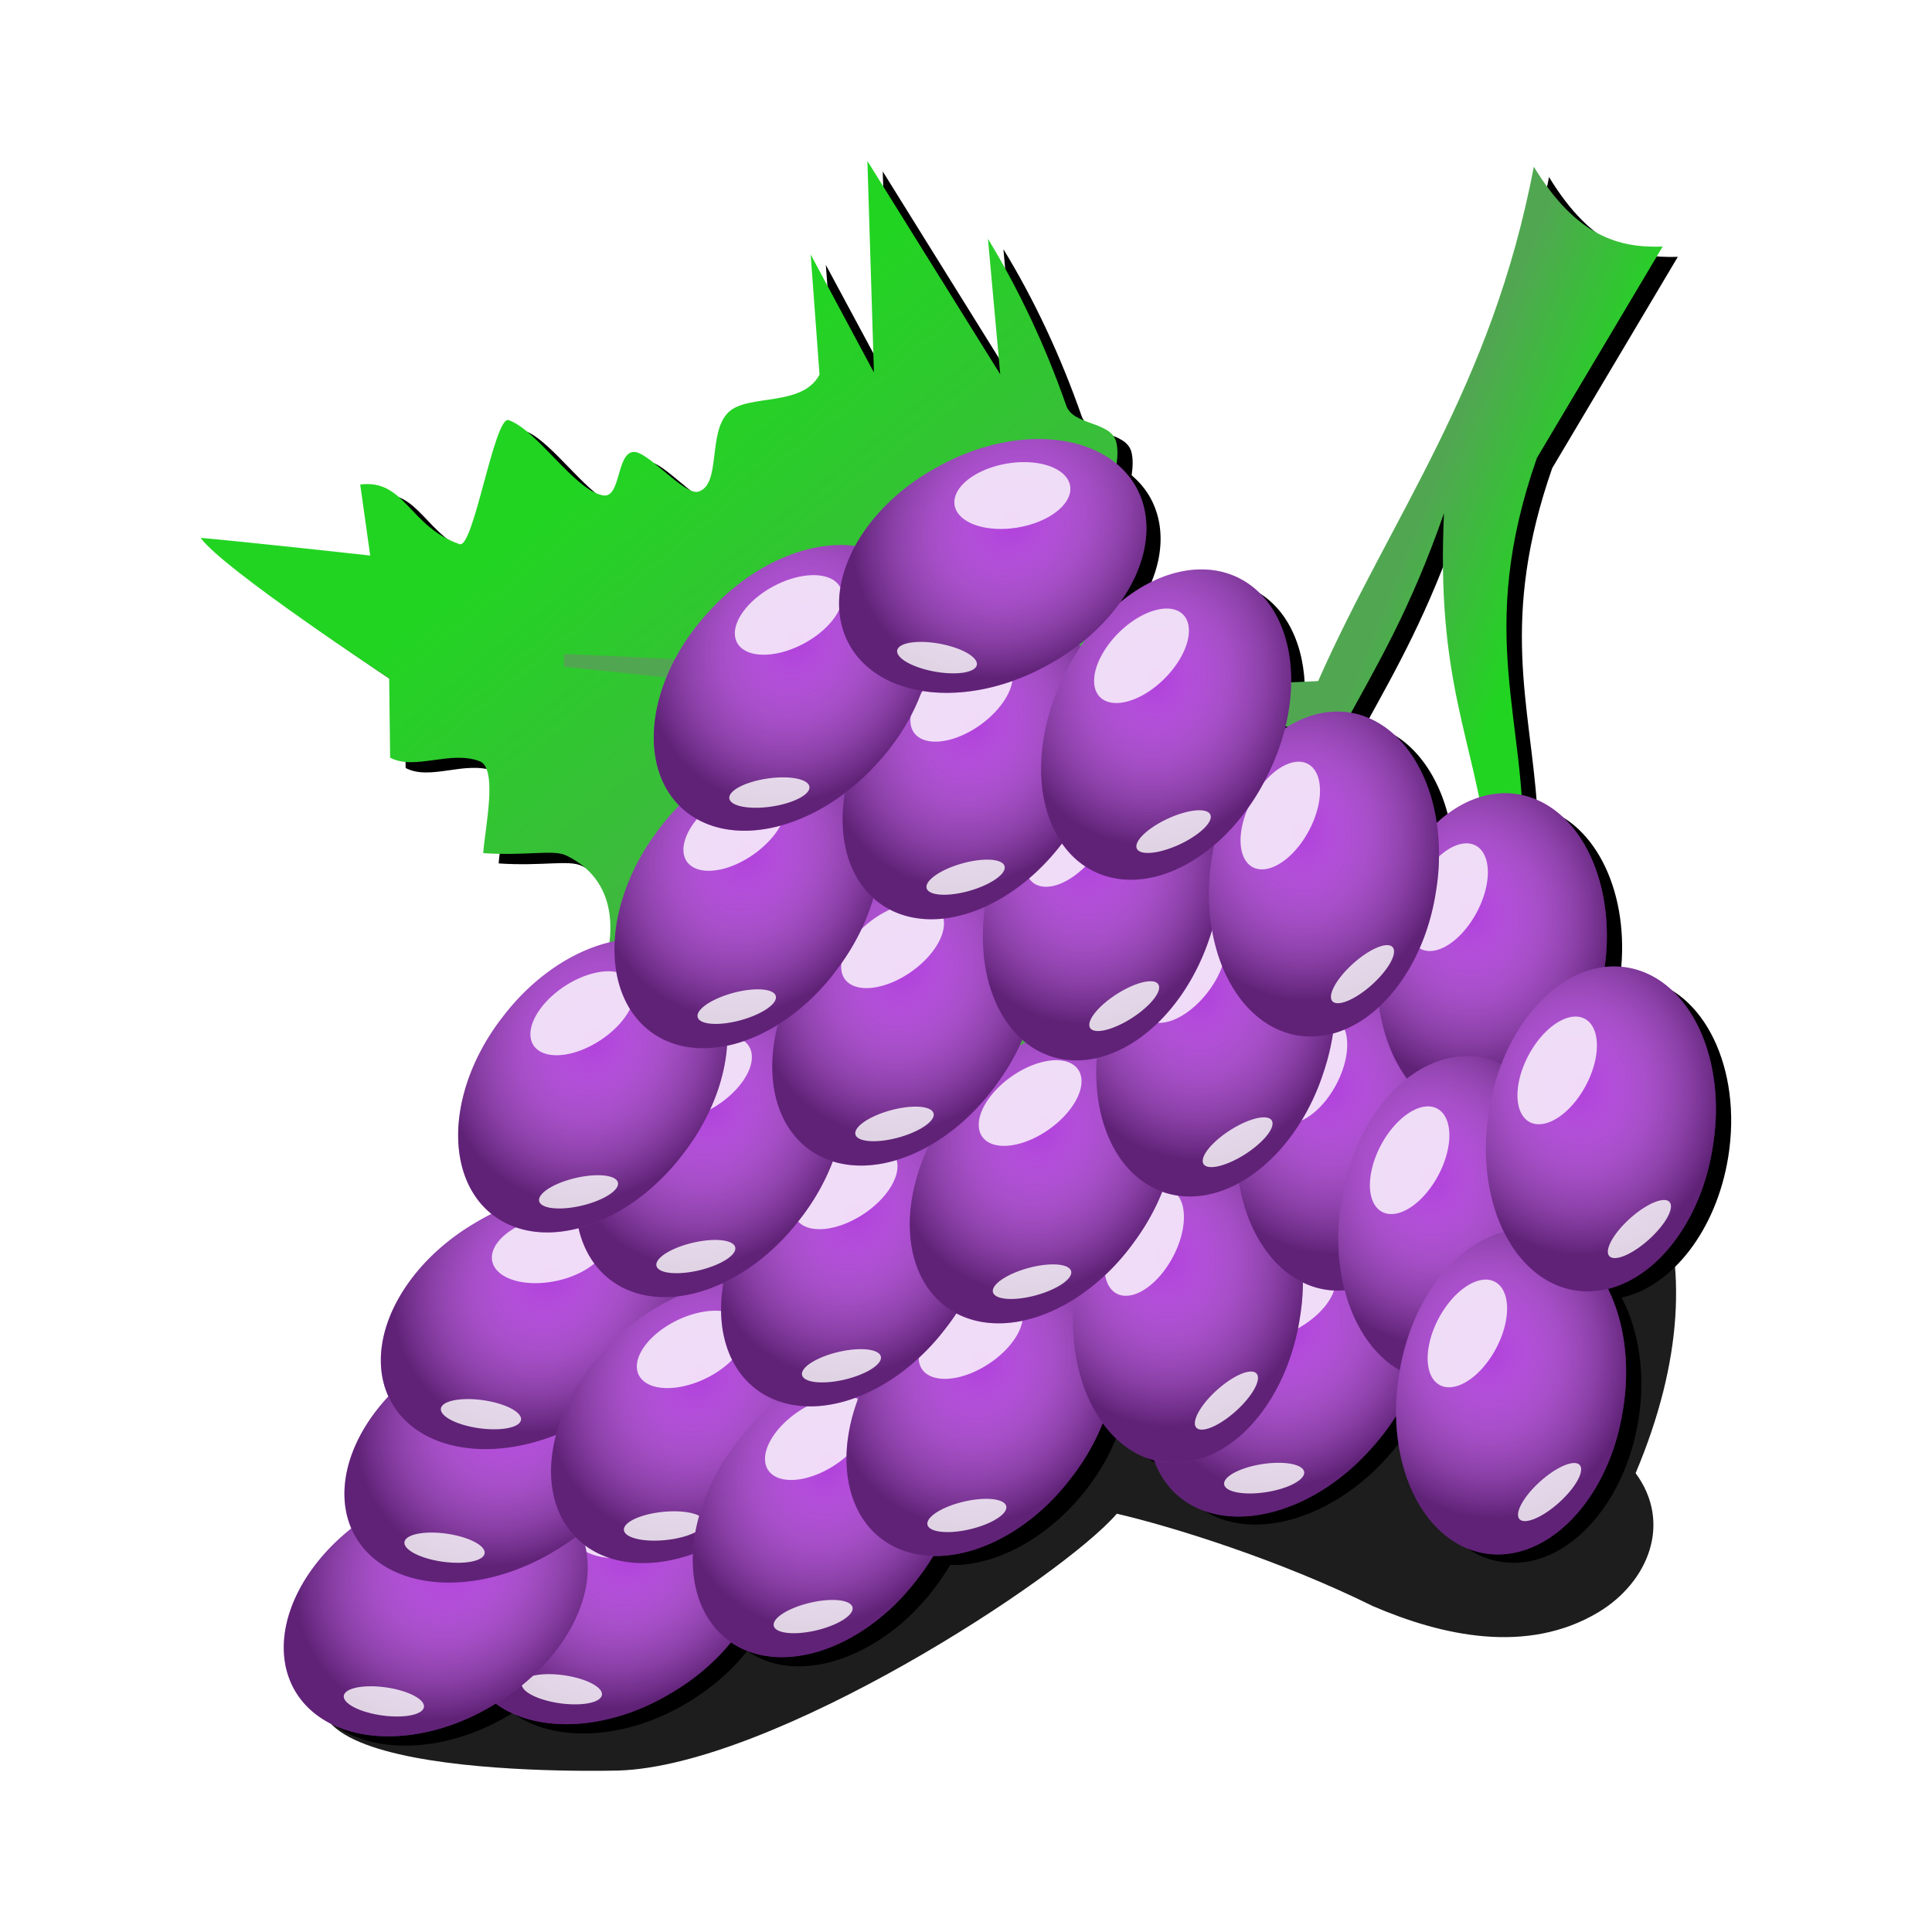 <svg:svg xmlns:dc="http://purl.org/dc/elements/1.1/" xmlns:ns1="http://www.w3.org/1999/xlink" xmlns:ns3="http://web.resource.org/cc/" xmlns:rdf="http://www.w3.org/1999/02/22-rdf-syntax-ns#" xmlns:svg="http://www.w3.org/2000/svg" height="144.267" id="svg4807" version="1.0" viewBox="-8.294 -9.912 144.267 144.267" width="144.267">
  <svg:defs id="defs4809">
    <svg:linearGradient id="linearGradient9242">
      <svg:stop id="stop9244" offset="0" stop-color="#22d422" />
      <svg:stop id="stop9246" offset="1" stop-color="#51a751" />
    </svg:linearGradient>
    <svg:filter height="1.194" id="filter6883" width="1.265" x="-.132" y="-.097">
      <svg:feGaussianBlur id="feGaussianBlur6885" stdDeviation="0.271" />
    </svg:filter>
    <svg:filter height="1.363" id="filter7922" width="1.43" x="-.215" y="-.182">
      <svg:feGaussianBlur id="feGaussianBlur7924" stdDeviation="0.386" />
    </svg:filter>
    <svg:radialGradient cx="58.822" cy="66.35" gradientTransform="matrix(.316 1.438 -1.25 .275 121.07 -36.952)" gradientUnits="userSpaceOnUse" id="radialGradient7932" r="8.828">
      <svg:stop id="stop5790" offset="0" stop-color="#fff" stop-opacity="0" />
      <svg:stop id="stop5792" offset="1" stop-opacity=".456" />
    </svg:radialGradient>
    <svg:linearGradient gradientTransform="matrix(.958 0 0 .958 .28 .088)" gradientUnits="userSpaceOnUse" id="linearGradient9250" x1="32.173" x2="61.165" y1="30.773" y2="66.128" ns1:href="#linearGradient9242" />
    <svg:linearGradient gradientTransform="matrix(.958 0 0 .958 .28 .088)" gradientUnits="userSpaceOnUse" id="linearGradient9258" x1="117.61" x2="107.48" y1="20.057" y2="15.924" ns1:href="#linearGradient9242" />
    <svg:filter id="filter3693">
      <svg:feGaussianBlur id="feGaussianBlur3695" stdDeviation="1.204" />
    </svg:filter>
    <svg:filter height="1.238" id="filter5682" width="1.161" x="-.08" y="-.119">
      <svg:feGaussianBlur id="feGaussianBlur5684" stdDeviation="3.519" />
    </svg:filter>
  </svg:defs>
  <svg:g id="layer1">
    <svg:path d="m21.162 116.18c-16.947 11.7 13.615 11.49 18.061 11.39 12.058-0.35 34.61-15.05 38.877-20.02 4.276 0.99 12.634 3.58 19.954 7.2 5.416 2.33 12.036 3.8 17.586 0.48 3.91-2.36 5.76-6.97 2.9-10.84 7.43-17.638 1.01-29.778-11.68-36.501-8.134-6.214-24.222-16.39-34.479-12.038-29.178 5.726-26.065 36.892-51.219 60.329z" fill-opacity=".886" fill-rule="evenodd" filter="url(#filter5682)" id="path3697" transform="matrix(.958 0 0 .958 .28 .088)" />
    <svg:path d="m59.857 2.925l0.5 16.468-4.938-9.186 0.719 9.343c-1.344 2.553-5.626 1.485-7.125 2.938-1.645 1.596-0.53 5.62-2.313 6.187-1.079 0.344-3.947-3.151-5.062-3.093-1.362 0.07-0.979 3.648-2.375 3.406-2.213-0.384-5.146-5.114-7.375-5.875-1.101-0.376-2.723 10.033-3.812 9.656-3.925-1.356-4.276-5.102-7.75-4.656l0.781 5.562s-9.654-1.094-13.219-1.406c1.722 2.425 14.688 10.969 14.688 10.969l0.093 6.187c1.938 1.018 4.633-0.611 6.938 0.25 1.447 0.541 0.472 5.119 0.312 7.188 3.381 0.23 5.464-0.296 6.469 0.187 3.42 1.644 3.624 4.77 3.344 6.875-2.876 0.697-5.872 2.667-8.188 5.657-4.243 5.478-4.608 12.337-0.812 15.343-0.496 0.238-0.982 0.49-1.469 0.782-5.686 3.403-8.525 9.274-6.625 13.437-3.014 3.227-4.201 7.197-2.875 10.277-4.618 3.67-6.59 9.02-4.375 12.72 2.503 4.18 9.402 4.67 15.375 1.1 0.087-0.06 0.164-0.11 0.25-0.16 3.203 2.33 8.695 2.15 13.594-0.78 1.895-1.14 3.497-2.53 4.687-4.06 1.409 0.99 3.15 1.36 5 1.15 0.974-0.1 1.97-0.37 2.969-0.78 2.331-0.95 4.635-2.68 6.5-5.09 0.494-0.64 0.956-1.3 1.344-1.97 3.533 0.09 7.663-2.07 10.656-5.94 1.11-1.43 1.927-2.94 2.5-4.47 1.072 1.47 2.474 2.48 4.094 2.88 0.367 1.02 0.918 1.93 1.719 2.65 3.609 3.28 10.323 1.75 15-3.4 0.788-0.87 1.464-1.78 2.034-2.72 0.09 5.55 2.86 10.1 6.93 10.75 4.82 0.77 9.62-4.19 10.72-11.06 0.58-3.587 0.02-6.989-1.31-9.534 3.92-0.864 7.39-5.246 8.31-10.969 1.11-6.873-1.9-13.072-6.72-13.844-0.58-0.093-1.17-0.098-1.75-0.031 0.05-0.303 0.1-0.606 0.13-0.906 0.55-6.197-2.23-11.575-6.56-12.5-0.55-8.042-2.93-14.629 1.18-26.407l9.79-16.468c-3.35 0.115-6.69-0.735-10.04-6.219-3.28 17.229-11.02 27.045-16.808 40.094-0.73 0.04-1.479 0.064-2.219 0.093 0.015-3.642-1.4-6.736-4.094-8.062-2.732-1.345-6.125-0.559-9.031 1.75-0.097 0.077-0.186 0.17-0.281 0.25 2.188-2.997 2.83-6.418 1.375-9.094-0.377-0.692-0.879-1.275-1.469-1.781-0.005-0.004 0.005-0.027 0-0.031 0.096-0.687 0.108-1.311-0.031-1.813-0.444-1.599-3.336-1.24-3.875-2.781-1.639-4.682-3.692-9.062-6.094-13l0.937 10.562-10.343-16.624zm44.933 27.438c-0.51 10.997 1.44 15.833 2.75 22.25-1.06 0.333-2.06 0.919-3 1.719-0.1 0.093-0.2 0.213-0.31 0.312-0.67-4.519-3.21-8.027-6.717-8.625 2.432-4.409 4.847-8.669 7.277-15.656zm-12.464 16.625c0.178-0.001 0.352 0.001 0.531 0-0.205 0.12-0.426 0.236-0.625 0.375 0.033-0.126 0.064-0.249 0.094-0.375zm-43.532 43.25c-0.012 0.071-0.02 0.147-0.031 0.219-0.165 0.019-0.334 0.036-0.5 0.062 0.181-0.076 0.351-0.195 0.531-0.281z" filter="url(#filter3693)" id="path2335" transform="matrix(.958 0 0 .958 .28 .088)" />
    <svg:g id="g9199" transform="matrix(.71 .644 -.644 .71 106.99 -13.569)">
      <svg:path d="m67.783 68.729a8.828 12.611 0 1 1 -17.655 0 8.828 12.611 0 1 1 17.655 0z" fill="#b03fdb" id="path9201" transform="translate(.631 26.798)" />
      <svg:path d="m67.783 68.729a8.828 12.611 0 1 1 -17.655 0 8.828 12.611 0 1 1 17.655 0z" fill="url(#radialGradient7932)" id="path9203" transform="translate(.631 26.798)" />
      <svg:path d="m58.956 93.951a2.207 3.468 0 1 1 -4.414 0 2.207 3.468 0 1 1 4.414 0z" fill="#fff" fill-opacity=".801" filter="url(#filter6883)" id="path9205" transform="matrix(1.046 .472 -.463 1.23 39.638 -50.782)" />
      <svg:path d="m64.946 102.78a1.103 3.153 0 1 1 -2.207 0 1.103 3.153 0 1 1 2.207 0z" fill="#fff" fill-opacity=".801" filter="url(#filter7922)" id="path9207" transform="matrix(.778 .628 -.628 .778 78.662 -17.303)" />
    </svg:g>
    <svg:path d="m65.479 7.921c2.301 3.773 4.282 7.979 5.852 12.465 0.517 1.477 3.295 1.148 3.72 2.68 0.534 1.925-1.313 5.724-0.936 7.717 2.469 13.055 1.435 27.332-4.895 39.775-0.551 1.083 0.273 6.249-0.36 7.302-0.732 1.22-2.936-1.677-3.781-0.503-1.72 2.389-3.677 4.678-5.887 6.838l-0.897-8.127-7.298 9.73-1.152-9.272-6.174 0.526c1.224-4.698 1.516-8.513 1.114-11.648-0.278-2.17-5.813-4.009-7.683-4.204 0.379-1.962 0.507-5.489-3.122-7.234-0.963-0.463-2.953 0.048-6.193-0.172 0.154-1.983 1.109-6.351-0.277-6.869-2.209-0.825-4.815 0.717-6.672-0.258l-0.072-5.922s-12.427-8.17-14.077-10.493c3.416 0.298 12.66 1.319 12.66 1.319l-0.746-5.302c3.329-0.428 3.663 3.154 7.423 4.453 1.044 0.361 2.604-9.621 3.659-9.261 2.136 0.73 4.936 5.252 7.057 5.62 1.337 0.232 0.978-3.18 2.283-3.248 1.068-0.055 3.808 3.294 4.842 2.965 1.708-0.544 0.659-4.398 2.235-5.927 1.436-1.393 5.511-0.363 6.799-2.808l-0.662-8.974 4.725 8.811-0.488-15.79 9.92 15.929-0.917-10.118z" fill="url(#linearGradient9250)" fill-rule="evenodd" id="path8198" />
    <svg:path d="m106.24 2.541c-3.15 16.507-10.558 25.901-16.107 38.403-17.16 0.939-37.516-1.319-56.32-2.023v0.958c19.15 1.866 37.455 5.001 58.253 4.394 2.489-4.548 4.978-8.711 7.466-15.861-0.586 12.498 2.158 16.662 3.268 24.94l2.62 0.219c0.32-9.743-3.56-16.121 1.05-29.286l9.39-15.785c-3.21 0.11-6.41-0.705-9.62-5.959z" fill="url(#linearGradient9258)" fill-rule="evenodd" id="path9235" />
    <svg:g id="g7946" transform="matrix(.492 .822 -.822 .492 86.742 13.243)">
      <svg:path d="m67.783 68.729a8.828 12.611 0 1 1 -17.655 0 8.828 12.611 0 1 1 17.655 0z" fill="#b03fdb" id="path7948" transform="translate(.631 26.798)" />
      <svg:path d="m67.783 68.729a8.828 12.611 0 1 1 -17.655 0 8.828 12.611 0 1 1 17.655 0z" fill="url(#radialGradient7932)" id="path7950" transform="translate(.631 26.798)" />
      <svg:path d="m58.956 93.951a2.207 3.468 0 1 1 -4.414 0 2.207 3.468 0 1 1 4.414 0z" fill="#fff" fill-opacity=".801" filter="url(#filter6883)" id="path7952" transform="matrix(1.046 .472 -.463 1.23 39.638 -50.782)" />
      <svg:path d="m64.946 102.78a1.103 3.153 0 1 1 -2.207 0 1.103 3.153 0 1 1 2.207 0z" fill="#fff" fill-opacity=".801" filter="url(#filter7922)" id="path7954" transform="matrix(.778 .628 -.628 .778 78.662 -17.303)" />
    </svg:g>
    <svg:g id="g7926" transform="matrix(.492 .822 -.822 .492 73.452 14.149)">
      <svg:path d="m67.783 68.729a8.828 12.611 0 1 1 -17.655 0 8.828 12.611 0 1 1 17.655 0z" fill="#b03fdb" id="path4815" transform="translate(.631 26.798)" />
      <svg:path d="m67.783 68.729a8.828 12.611 0 1 1 -17.655 0 8.828 12.611 0 1 1 17.655 0z" fill="url(#radialGradient7932)" id="path5786" transform="translate(.631 26.798)" />
      <svg:path d="m58.956 93.951a2.207 3.468 0 1 1 -4.414 0 2.207 3.468 0 1 1 4.414 0z" fill="#fff" fill-opacity=".801" filter="url(#filter6883)" id="path5796" transform="matrix(1.046 .472 -.463 1.23 39.638 -50.782)" />
      <svg:path d="m64.946 102.78a1.103 3.153 0 1 1 -2.207 0 1.103 3.153 0 1 1 2.207 0z" fill="#fff" fill-opacity=".801" filter="url(#filter7922)" id="path6887" transform="matrix(.778 .628 -.628 .778 78.662 -17.303)" />
    </svg:g>
    <svg:g id="g7934" transform="matrix(.492 .822 -.822 .492 77.982 2.671)">
      <svg:path d="m67.783 68.729a8.828 12.611 0 1 1 -17.655 0 8.828 12.611 0 1 1 17.655 0z" fill="#b03fdb" id="path7936" transform="translate(.631 26.798)" />
      <svg:path d="m67.783 68.729a8.828 12.611 0 1 1 -17.655 0 8.828 12.611 0 1 1 17.655 0z" fill="url(#radialGradient7932)" id="path7938" transform="translate(.631 26.798)" />
      <svg:path d="m58.956 93.951a2.207 3.468 0 1 1 -4.414 0 2.207 3.468 0 1 1 4.414 0z" fill="#fff" fill-opacity=".801" filter="url(#filter6883)" id="path7940" transform="matrix(1.046 .472 -.463 1.23 39.638 -50.782)" />
      <svg:path d="m64.946 102.78a1.103 3.153 0 1 1 -2.207 0 1.103 3.153 0 1 1 2.207 0z" fill="#fff" fill-opacity=".801" filter="url(#filter7922)" id="path7942" transform="matrix(.778 .628 -.628 .778 78.662 -17.303)" />
    </svg:g>
    <svg:g id="g7958" transform="matrix(.492 .822 -.822 .492 80.701 -7.297)">
      <svg:path d="m67.783 68.729a8.828 12.611 0 1 1 -17.655 0 8.828 12.611 0 1 1 17.655 0z" fill="#b03fdb" id="path7960" transform="translate(.631 26.798)" />
      <svg:path d="m67.783 68.729a8.828 12.611 0 1 1 -17.655 0 8.828 12.611 0 1 1 17.655 0z" fill="url(#radialGradient7932)" id="path7962" transform="translate(.631 26.798)" />
      <svg:path d="m58.956 93.951a2.207 3.468 0 1 1 -4.414 0 2.207 3.468 0 1 1 4.414 0z" fill="#fff" fill-opacity=".801" filter="url(#filter6883)" id="path7964" transform="matrix(1.046 .472 -.463 1.23 39.638 -50.782)" />
      <svg:path d="m64.946 102.78a1.103 3.153 0 1 1 -2.207 0 1.103 3.153 0 1 1 2.207 0z" fill="#fff" fill-opacity=".801" filter="url(#filter7922)" id="path7966" transform="matrix(.778 .628 -.628 .778 78.662 -17.303)" />
    </svg:g>
    <svg:g id="g7970" transform="matrix(.674 .681 -.681 .674 68.285 -8.657)">
      <svg:path d="m67.783 68.729a8.828 12.611 0 1 1 -17.655 0 8.828 12.611 0 1 1 17.655 0z" fill="#b03fdb" id="path7972" transform="translate(.631 26.798)" />
      <svg:path d="m67.783 68.729a8.828 12.611 0 1 1 -17.655 0 8.828 12.611 0 1 1 17.655 0z" fill="url(#radialGradient7932)" id="path7974" transform="translate(.631 26.798)" />
      <svg:path d="m58.956 93.951a2.207 3.468 0 1 1 -4.414 0 2.207 3.468 0 1 1 4.414 0z" fill="#fff" fill-opacity=".801" filter="url(#filter6883)" id="path7976" transform="matrix(1.046 .472 -.463 1.23 39.638 -50.782)" />
      <svg:path d="m64.946 102.78a1.103 3.153 0 1 1 -2.207 0 1.103 3.153 0 1 1 2.207 0z" fill="#fff" fill-opacity=".801" filter="url(#filter7922)" id="path7978" transform="matrix(.778 .628 -.628 .778 78.662 -17.303)" />
    </svg:g>
    <svg:g id="g7982" transform="matrix(.757 .587 -.587 .757 64.456 -4.424)">
      <svg:path d="m67.783 68.729a8.828 12.611 0 1 1 -17.655 0 8.828 12.611 0 1 1 17.655 0z" fill="#b03fdb" id="path7984" transform="translate(.631 26.798)" />
      <svg:path d="m67.783 68.729a8.828 12.611 0 1 1 -17.655 0 8.828 12.611 0 1 1 17.655 0z" fill="url(#radialGradient7932)" id="path7986" transform="translate(.631 26.798)" />
      <svg:path d="m58.956 93.951a2.207 3.468 0 1 1 -4.414 0 2.207 3.468 0 1 1 4.414 0z" fill="#fff" fill-opacity=".801" filter="url(#filter6883)" id="path7988" transform="matrix(1.046 .472 -.463 1.23 39.638 -50.782)" />
      <svg:path d="m64.946 102.78a1.103 3.153 0 1 1 -2.207 0 1.103 3.153 0 1 1 2.207 0z" fill="#fff" fill-opacity=".801" filter="url(#filter7922)" id="path7990" transform="matrix(.778 .628 -.628 .778 78.662 -17.303)" />
    </svg:g>
    <svg:g id="g7994" transform="matrix(.757 .587 -.587 .757 75.934 -11.975)">
      <svg:path d="m67.783 68.729a8.828 12.611 0 1 1 -17.655 0 8.828 12.611 0 1 1 17.655 0z" fill="#b03fdb" id="path7996" transform="translate(.631 26.798)" />
      <svg:path d="m67.783 68.729a8.828 12.611 0 1 1 -17.655 0 8.828 12.611 0 1 1 17.655 0z" fill="url(#radialGradient7932)" id="path7998" transform="translate(.631 26.798)" />
      <svg:path d="m58.956 93.951a2.207 3.468 0 1 1 -4.414 0 2.207 3.468 0 1 1 4.414 0z" fill="#fff" fill-opacity=".801" filter="url(#filter6883)" id="path8000" transform="matrix(1.046 .472 -.463 1.23 39.638 -50.782)" />
      <svg:path d="m64.946 102.78a1.103 3.153 0 1 1 -2.207 0 1.103 3.153 0 1 1 2.207 0z" fill="#fff" fill-opacity=".801" filter="url(#filter7922)" id="path8002" transform="matrix(.778 .628 -.628 .778 78.662 -17.303)" />
    </svg:g>
    <svg:g id="g8006" transform="matrix(.757 .587 -.587 .757 66.57 -23.151)">
      <svg:path d="m67.783 68.729a8.828 12.611 0 1 1 -17.655 0 8.828 12.611 0 1 1 17.655 0z" fill="#b03fdb" id="path8008" transform="translate(.631 26.798)" />
      <svg:path d="m67.783 68.729a8.828 12.611 0 1 1 -17.655 0 8.828 12.611 0 1 1 17.655 0z" fill="url(#radialGradient7932)" id="path8010" transform="translate(.631 26.798)" />
      <svg:path d="m58.956 93.951a2.207 3.468 0 1 1 -4.414 0 2.207 3.468 0 1 1 4.414 0z" fill="#fff" fill-opacity=".801" filter="url(#filter6883)" id="path8012" transform="matrix(1.046 .472 -.463 1.23 39.638 -50.782)" />
      <svg:path d="m64.946 102.78a1.103 3.153 0 1 1 -2.207 0 1.103 3.153 0 1 1 2.207 0z" fill="#fff" fill-opacity=".801" filter="url(#filter7922)" id="path8014" transform="matrix(.778 .628 -.628 .778 78.662 -17.303)" />
    </svg:g>
    <svg:g id="g8018" transform="matrix(.757 .587 -.587 .757 55.696 -31.307)">
      <svg:path d="m67.783 68.729a8.828 12.611 0 1 1 -17.655 0 8.828 12.611 0 1 1 17.655 0z" fill="#b03fdb" id="path8020" transform="translate(.631 26.798)" />
      <svg:path d="m67.783 68.729a8.828 12.611 0 1 1 -17.655 0 8.828 12.611 0 1 1 17.655 0z" fill="url(#radialGradient7932)" id="path8022" transform="translate(.631 26.798)" />
      <svg:path d="m58.956 93.951a2.207 3.468 0 1 1 -4.414 0 2.207 3.468 0 1 1 4.414 0z" fill="#fff" fill-opacity=".801" filter="url(#filter6883)" id="path8024" transform="matrix(1.046 .472 -.463 1.23 39.638 -50.782)" />
      <svg:path d="m64.946 102.78a1.103 3.153 0 1 1 -2.207 0 1.103 3.153 0 1 1 2.207 0z" fill="#fff" fill-opacity=".801" filter="url(#filter7922)" id="path8026" transform="matrix(.778 .628 -.628 .778 78.662 -17.303)" />
    </svg:g>
    <svg:g id="g8030" transform="matrix(.757 .587 -.587 .757 46.937 -36.14)">
      <svg:path d="m67.783 68.729a8.828 12.611 0 1 1 -17.655 0 8.828 12.611 0 1 1 17.655 0z" fill="#b03fdb" id="path8032" transform="translate(.631 26.798)" />
      <svg:path d="m67.783 68.729a8.828 12.611 0 1 1 -17.655 0 8.828 12.611 0 1 1 17.655 0z" fill="url(#radialGradient7932)" id="path8034" transform="translate(.631 26.798)" />
      <svg:path d="m58.956 93.951a2.207 3.468 0 1 1 -4.414 0 2.207 3.468 0 1 1 4.414 0z" fill="#fff" fill-opacity=".801" filter="url(#filter6883)" id="path8036" transform="matrix(1.046 .472 -.463 1.23 39.638 -50.782)" />
      <svg:path d="m64.946 102.78a1.103 3.153 0 1 1 -2.207 0 1.103 3.153 0 1 1 2.207 0z" fill="#fff" fill-opacity=".801" filter="url(#filter7922)" id="path8038" transform="matrix(.778 .628 -.628 .778 78.662 -17.303)" />
    </svg:g>
    <svg:g id="g8042" transform="matrix(.946 .152 -.152 .946 38.562 -12.227)">
      <svg:path d="m67.783 68.729a8.828 12.611 0 1 1 -17.655 0 8.828 12.611 0 1 1 17.655 0z" fill="#b03fdb" id="path8044" transform="translate(.631 26.798)" />
      <svg:path d="m67.783 68.729a8.828 12.611 0 1 1 -17.655 0 8.828 12.611 0 1 1 17.655 0z" fill="url(#radialGradient7932)" id="path8046" transform="translate(.631 26.798)" />
      <svg:path d="m58.956 93.951a2.207 3.468 0 1 1 -4.414 0 2.207 3.468 0 1 1 4.414 0z" fill="#fff" fill-opacity=".801" filter="url(#filter6883)" id="path8048" transform="matrix(1.046 .472 -.463 1.23 39.638 -50.782)" />
      <svg:path d="m64.946 102.78a1.103 3.153 0 1 1 -2.207 0 1.103 3.153 0 1 1 2.207 0z" fill="#fff" fill-opacity=".801" filter="url(#filter7922)" id="path8050" transform="matrix(.778 .628 -.628 .778 78.662 -17.303)" />
    </svg:g>
    <svg:g id="g8054" transform="matrix(.776 .562 -.562 .776 77.02 -29.789)">
      <svg:path d="m67.783 68.729a8.828 12.611 0 1 1 -17.655 0 8.828 12.611 0 1 1 17.655 0z" fill="#b03fdb" id="path8056" transform="translate(.631 26.798)" />
      <svg:path d="m67.783 68.729a8.828 12.611 0 1 1 -17.655 0 8.828 12.611 0 1 1 17.655 0z" fill="url(#radialGradient7932)" id="path8058" transform="translate(.631 26.798)" />
      <svg:path d="m58.956 93.951a2.207 3.468 0 1 1 -4.414 0 2.207 3.468 0 1 1 4.414 0z" fill="#fff" fill-opacity=".801" filter="url(#filter6883)" id="path8060" transform="matrix(1.046 .472 -.463 1.23 39.638 -50.782)" />
      <svg:path d="m64.946 102.78a1.103 3.153 0 1 1 -2.207 0 1.103 3.153 0 1 1 2.207 0z" fill="#fff" fill-opacity=".801" filter="url(#filter7922)" id="path8062" transform="matrix(.778 .628 -.628 .778 78.662 -17.303)" />
    </svg:g>
    <svg:g id="g8066" transform="matrix(.776 .562 -.562 .776 66.75 -41.569)">
      <svg:path d="m67.783 68.729a8.828 12.611 0 1 1 -17.655 0 8.828 12.611 0 1 1 17.655 0z" fill="#b03fdb" id="path8068" transform="translate(.631 26.798)" />
      <svg:path d="m67.783 68.729a8.828 12.611 0 1 1 -17.655 0 8.828 12.611 0 1 1 17.655 0z" fill="url(#radialGradient7932)" id="path8070" transform="translate(.631 26.798)" />
      <svg:path d="m58.956 93.951a2.207 3.468 0 1 1 -4.414 0 2.207 3.468 0 1 1 4.414 0z" fill="#fff" fill-opacity=".801" filter="url(#filter6883)" id="path8072" transform="matrix(1.046 .472 -.463 1.23 39.638 -50.782)" />
      <svg:path d="m64.946 102.78a1.103 3.153 0 1 1 -2.207 0 1.103 3.153 0 1 1 2.207 0z" fill="#fff" fill-opacity=".801" filter="url(#filter7922)" id="path8074" transform="matrix(.778 .628 -.628 .778 78.662 -17.303)" />
    </svg:g>
    <svg:g id="g8078" transform="matrix(.776 .562 -.562 .776 54.969 -50.329)">
      <svg:path d="m67.783 68.729a8.828 12.611 0 1 1 -17.655 0 8.828 12.611 0 1 1 17.655 0z" fill="#b03fdb" id="path8080" transform="translate(.631 26.798)" />
      <svg:path d="m67.783 68.729a8.828 12.611 0 1 1 -17.655 0 8.828 12.611 0 1 1 17.655 0z" fill="url(#radialGradient7932)" id="path8082" transform="translate(.631 26.798)" />
      <svg:path d="m58.956 93.951a2.207 3.468 0 1 1 -4.414 0 2.207 3.468 0 1 1 4.414 0z" fill="#fff" fill-opacity=".801" filter="url(#filter6883)" id="path8084" transform="matrix(1.046 .472 -.463 1.23 39.638 -50.782)" />
      <svg:path d="m64.946 102.78a1.103 3.153 0 1 1 -2.207 0 1.103 3.153 0 1 1 2.207 0z" fill="#fff" fill-opacity=".801" filter="url(#filter7922)" id="path8086" transform="matrix(.778 .628 -.628 .778 78.662 -17.303)" />
    </svg:g>
    <svg:g id="g8090" transform="matrix(.946 .152 -.152 .946 50.756 -25.099)">
      <svg:path d="m67.783 68.729a8.828 12.611 0 1 1 -17.655 0 8.828 12.611 0 1 1 17.655 0z" fill="#b03fdb" id="path8092" transform="translate(.631 26.798)" />
      <svg:path d="m67.783 68.729a8.828 12.611 0 1 1 -17.655 0 8.828 12.611 0 1 1 17.655 0z" fill="url(#radialGradient7932)" id="path8094" transform="translate(.631 26.798)" />
      <svg:path d="m58.956 93.951a2.207 3.468 0 1 1 -4.414 0 2.207 3.468 0 1 1 4.414 0z" fill="#fff" fill-opacity=".801" filter="url(#filter6883)" id="path8096" transform="matrix(1.046 .472 -.463 1.23 39.638 -50.782)" />
      <svg:path d="m64.946 102.78a1.103 3.153 0 1 1 -2.207 0 1.103 3.153 0 1 1 2.207 0z" fill="#fff" fill-opacity=".801" filter="url(#filter7922)" id="path8098" transform="matrix(.778 .628 -.628 .778 78.662 -17.303)" />
    </svg:g>
    <svg:g id="g8102" transform="matrix(.909 .303 -.303 .909 57.275 -37.349)">
      <svg:path d="m67.783 68.729a8.828 12.611 0 1 1 -17.655 0 8.828 12.611 0 1 1 17.655 0z" fill="#b03fdb" id="path8104" transform="translate(.631 26.798)" />
      <svg:path d="m67.783 68.729a8.828 12.611 0 1 1 -17.655 0 8.828 12.611 0 1 1 17.655 0z" fill="url(#radialGradient7932)" id="path8106" transform="translate(.631 26.798)" />
      <svg:path d="m58.956 93.951a2.207 3.468 0 1 1 -4.414 0 2.207 3.468 0 1 1 4.414 0z" fill="#fff" fill-opacity=".801" filter="url(#filter6883)" id="path8108" transform="matrix(1.046 .472 -.463 1.23 39.638 -50.782)" />
      <svg:path d="m64.946 102.78a1.103 3.153 0 1 1 -2.207 0 1.103 3.153 0 1 1 2.207 0z" fill="#fff" fill-opacity=".801" filter="url(#filter7922)" id="path8110" transform="matrix(.778 .628 -.628 .778 78.662 -17.303)" />
    </svg:g>
    <svg:g id="g8114" transform="matrix(.909 .303 -.303 .909 48.807 -47.511)">
      <svg:path d="m67.783 68.729a8.828 12.611 0 1 1 -17.655 0 8.828 12.611 0 1 1 17.655 0z" fill="#b03fdb" id="path8116" transform="translate(.631 26.798)" />
      <svg:path d="m67.783 68.729a8.828 12.611 0 1 1 -17.655 0 8.828 12.611 0 1 1 17.655 0z" fill="url(#radialGradient7932)" id="path8118" transform="translate(.631 26.798)" />
      <svg:path d="m58.956 93.951a2.207 3.468 0 1 1 -4.414 0 2.207 3.468 0 1 1 4.414 0z" fill="#fff" fill-opacity=".801" filter="url(#filter6883)" id="path8120" transform="matrix(1.046 .472 -.463 1.23 39.638 -50.782)" />
      <svg:path d="m64.946 102.78a1.103 3.153 0 1 1 -2.207 0 1.103 3.153 0 1 1 2.207 0z" fill="#fff" fill-opacity=".801" filter="url(#filter7922)" id="path8122" transform="matrix(.778 .628 -.628 .778 78.662 -17.303)" />
    </svg:g>
    <svg:g id="g8126" transform="matrix(.783 .553 -.553 .783 70.688 -60.139)">
      <svg:path d="m67.783 68.729a8.828 12.611 0 1 1 -17.655 0 8.828 12.611 0 1 1 17.655 0z" fill="#b03fdb" id="path8128" transform="translate(.631 26.798)" />
      <svg:path d="m67.783 68.729a8.828 12.611 0 1 1 -17.655 0 8.828 12.611 0 1 1 17.655 0z" fill="url(#radialGradient7932)" id="path8130" transform="translate(.631 26.798)" />
      <svg:path d="m58.956 93.951a2.207 3.468 0 1 1 -4.414 0 2.207 3.468 0 1 1 4.414 0z" fill="#fff" fill-opacity=".801" filter="url(#filter6883)" id="path8132" transform="matrix(1.046 .472 -.463 1.23 39.638 -50.782)" />
      <svg:path d="m64.946 102.78a1.103 3.153 0 1 1 -2.207 0 1.103 3.153 0 1 1 2.207 0z" fill="#fff" fill-opacity=".801" filter="url(#filter7922)" id="path8134" transform="matrix(.778 .628 -.628 .778 78.662 -17.303)" />
    </svg:g>
    <svg:g id="g8138" transform="matrix(.704 .65 -.65 .704 71.041 -64.528)">
      <svg:path d="m67.783 68.729a8.828 12.611 0 1 1 -17.655 0 8.828 12.611 0 1 1 17.655 0z" fill="#b03fdb" id="path8140" transform="translate(.631 26.798)" />
      <svg:path d="m67.783 68.729a8.828 12.611 0 1 1 -17.655 0 8.828 12.611 0 1 1 17.655 0z" fill="url(#radialGradient7932)" id="path8142" transform="translate(.631 26.798)" />
      <svg:path d="m58.956 93.951a2.207 3.468 0 1 1 -4.414 0 2.207 3.468 0 1 1 4.414 0z" fill="#fff" fill-opacity=".801" filter="url(#filter6883)" id="path8144" transform="matrix(1.046 .472 -.463 1.23 39.638 -50.782)" />
      <svg:path d="m64.946 102.78a1.103 3.153 0 1 1 -2.207 0 1.103 3.153 0 1 1 2.207 0z" fill="#fff" fill-opacity=".801" filter="url(#filter7922)" id="path8146" transform="matrix(.778 .628 -.628 .778 78.662 -17.303)" />
    </svg:g>
    <svg:g id="g8150" transform="matrix(.946 .152 -.152 .946 61.257 -37.971)">
      <svg:path d="m67.783 68.729a8.828 12.611 0 1 1 -17.655 0 8.828 12.611 0 1 1 17.655 0z" fill="#b03fdb" id="path8152" transform="translate(.631 26.798)" />
      <svg:path d="m67.783 68.729a8.828 12.611 0 1 1 -17.655 0 8.828 12.611 0 1 1 17.655 0z" fill="url(#radialGradient7932)" id="path8154" transform="translate(.631 26.798)" />
      <svg:path d="m58.956 93.951a2.207 3.468 0 1 1 -4.414 0 2.207 3.468 0 1 1 4.414 0z" fill="#fff" fill-opacity=".801" filter="url(#filter6883)" id="path8156" transform="matrix(1.046 .472 -.463 1.23 39.638 -50.782)" />
      <svg:path d="m64.946 102.78a1.103 3.153 0 1 1 -2.207 0 1.103 3.153 0 1 1 2.207 0z" fill="#fff" fill-opacity=".801" filter="url(#filter7922)" id="path8158" transform="matrix(.778 .628 -.628 .778 78.662 -17.303)" />
    </svg:g>
    <svg:g id="g8162" transform="matrix(.946 .152 -.152 .946 48.724 -44.068)">
      <svg:path d="m67.783 68.729a8.828 12.611 0 1 1 -17.655 0 8.828 12.611 0 1 1 17.655 0z" fill="#b03fdb" id="path8164" transform="translate(.631 26.798)" />
      <svg:path d="m67.783 68.729a8.828 12.611 0 1 1 -17.655 0 8.828 12.611 0 1 1 17.655 0z" fill="url(#radialGradient7932)" id="path8166" transform="translate(.631 26.798)" />
      <svg:path d="m58.956 93.951a2.207 3.468 0 1 1 -4.414 0 2.207 3.468 0 1 1 4.414 0z" fill="#fff" fill-opacity=".801" filter="url(#filter6883)" id="path8168" transform="matrix(1.046 .472 -.463 1.23 39.638 -50.782)" />
      <svg:path d="m64.946 102.78a1.103 3.153 0 1 1 -2.207 0 1.103 3.153 0 1 1 2.207 0z" fill="#fff" fill-opacity=".801" filter="url(#filter7922)" id="path8170" transform="matrix(.778 .628 -.628 .778 78.662 -17.303)" />
    </svg:g>
    <svg:g id="g8174" transform="matrix(.86 .423 -.423 .86 67.948 -63.163)">
      <svg:path d="m67.783 68.729a8.828 12.611 0 1 1 -17.655 0 8.828 12.611 0 1 1 17.655 0z" fill="#b03fdb" id="path8176" transform="translate(.631 26.798)" />
      <svg:path d="m67.783 68.729a8.828 12.611 0 1 1 -17.655 0 8.828 12.611 0 1 1 17.655 0z" fill="url(#radialGradient7932)" id="path8178" transform="translate(.631 26.798)" />
      <svg:path d="m58.956 93.951a2.207 3.468 0 1 1 -4.414 0 2.207 3.468 0 1 1 4.414 0z" fill="#fff" fill-opacity=".801" filter="url(#filter6883)" id="path8180" transform="matrix(1.046 .472 -.463 1.23 39.638 -50.782)" />
      <svg:path d="m64.946 102.78a1.103 3.153 0 1 1 -2.207 0 1.103 3.153 0 1 1 2.207 0z" fill="#fff" fill-opacity=".801" filter="url(#filter7922)" id="path8182" transform="matrix(.778 .628 -.628 .778 78.662 -17.303)" />
    </svg:g>
    <svg:g id="g8186" transform="matrix(.458 .842 -.842 .458 118.98 -61.574)">
      <svg:path d="m67.783 68.729a8.828 12.611 0 1 1 -17.655 0 8.828 12.611 0 1 1 17.655 0z" fill="#b03fdb" id="path8188" transform="translate(.631 26.798)" />
      <svg:path d="m67.783 68.729a8.828 12.611 0 1 1 -17.655 0 8.828 12.611 0 1 1 17.655 0z" fill="url(#radialGradient7932)" id="path8190" transform="translate(.631 26.798)" />
      <svg:path d="m58.956 93.951a2.207 3.468 0 1 1 -4.414 0 2.207 3.468 0 1 1 4.414 0z" fill="#fff" fill-opacity=".801" filter="url(#filter6883)" id="path8192" transform="matrix(1.046 .472 -.463 1.23 39.638 -50.782)" />
      <svg:path d="m64.946 102.78a1.103 3.153 0 1 1 -2.207 0 1.103 3.153 0 1 1 2.207 0z" fill="#fff" fill-opacity=".801" filter="url(#filter7922)" id="path8194" transform="matrix(.778 .628 -.628 .778 78.662 -17.303)" />
    </svg:g>
    <svg:g id="g9187" transform="matrix(.946 .152 -.152 .946 58.383 -18.33)">
      <svg:path d="m67.783 68.729a8.828 12.611 0 1 1 -17.655 0 8.828 12.611 0 1 1 17.655 0z" fill="#b03fdb" id="path9189" transform="translate(.631 26.798)" />
      <svg:path d="m67.783 68.729a8.828 12.611 0 1 1 -17.655 0 8.828 12.611 0 1 1 17.655 0z" fill="url(#radialGradient7932)" id="path9191" transform="translate(.631 26.798)" />
      <svg:path d="m58.956 93.951a2.207 3.468 0 1 1 -4.414 0 2.207 3.468 0 1 1 4.414 0z" fill="#fff" fill-opacity=".801" filter="url(#filter6883)" id="path9193" transform="matrix(1.046 .472 -.463 1.23 39.638 -50.782)" />
      <svg:path d="m64.946 102.78a1.103 3.153 0 1 1 -2.207 0 1.103 3.153 0 1 1 2.207 0z" fill="#fff" fill-opacity=".801" filter="url(#filter7922)" id="path9195" transform="matrix(.778 .628 -.628 .778 78.662 -17.303)" />
    </svg:g>
    <svg:g id="g9223" transform="matrix(.946 .152 -.152 .946 62.694 -5.396)">
      <svg:path d="m67.783 68.729a8.828 12.611 0 1 1 -17.655 0 8.828 12.611 0 1 1 17.655 0z" fill="#b03fdb" id="path9225" transform="translate(.631 26.798)" />
      <svg:path d="m67.783 68.729a8.828 12.611 0 1 1 -17.655 0 8.828 12.611 0 1 1 17.655 0z" fill="url(#radialGradient7932)" id="path9227" transform="translate(.631 26.798)" />
      <svg:path d="m58.956 93.951a2.207 3.468 0 1 1 -4.414 0 2.207 3.468 0 1 1 4.414 0z" fill="#fff" fill-opacity=".801" filter="url(#filter6883)" id="path9229" transform="matrix(1.046 .472 -.463 1.23 39.638 -50.782)" />
      <svg:path d="m64.946 102.78a1.103 3.153 0 1 1 -2.207 0 1.103 3.153 0 1 1 2.207 0z" fill="#fff" fill-opacity=".801" filter="url(#filter7922)" id="path9231" transform="matrix(.778 .628 -.628 .778 78.662 -17.303)" />
    </svg:g>
    <svg:g id="g9211" transform="matrix(.946 .152 -.152 .946 69.401 -25.037)">
      <svg:path d="m67.783 68.729a8.828 12.611 0 1 1 -17.655 0 8.828 12.611 0 1 1 17.655 0z" fill="#b03fdb" id="path9213" transform="translate(.631 26.798)" />
      <svg:path d="m67.783 68.729a8.828 12.611 0 1 1 -17.655 0 8.828 12.611 0 1 1 17.655 0z" fill="url(#radialGradient7932)" id="path9215" transform="translate(.631 26.798)" />
      <svg:path d="m58.956 93.951a2.207 3.468 0 1 1 -4.414 0 2.207 3.468 0 1 1 4.414 0z" fill="#fff" fill-opacity=".801" filter="url(#filter6883)" id="path9217" transform="matrix(1.046 .472 -.463 1.23 39.638 -50.782)" />
      <svg:path d="m64.946 102.78a1.103 3.153 0 1 1 -2.207 0 1.103 3.153 0 1 1 2.207 0z" fill="#fff" fill-opacity=".801" filter="url(#filter7922)" id="path9219" transform="matrix(.778 .628 -.628 .778 78.662 -17.303)" />
    </svg:g>
  </svg:g>
</svg:svg>